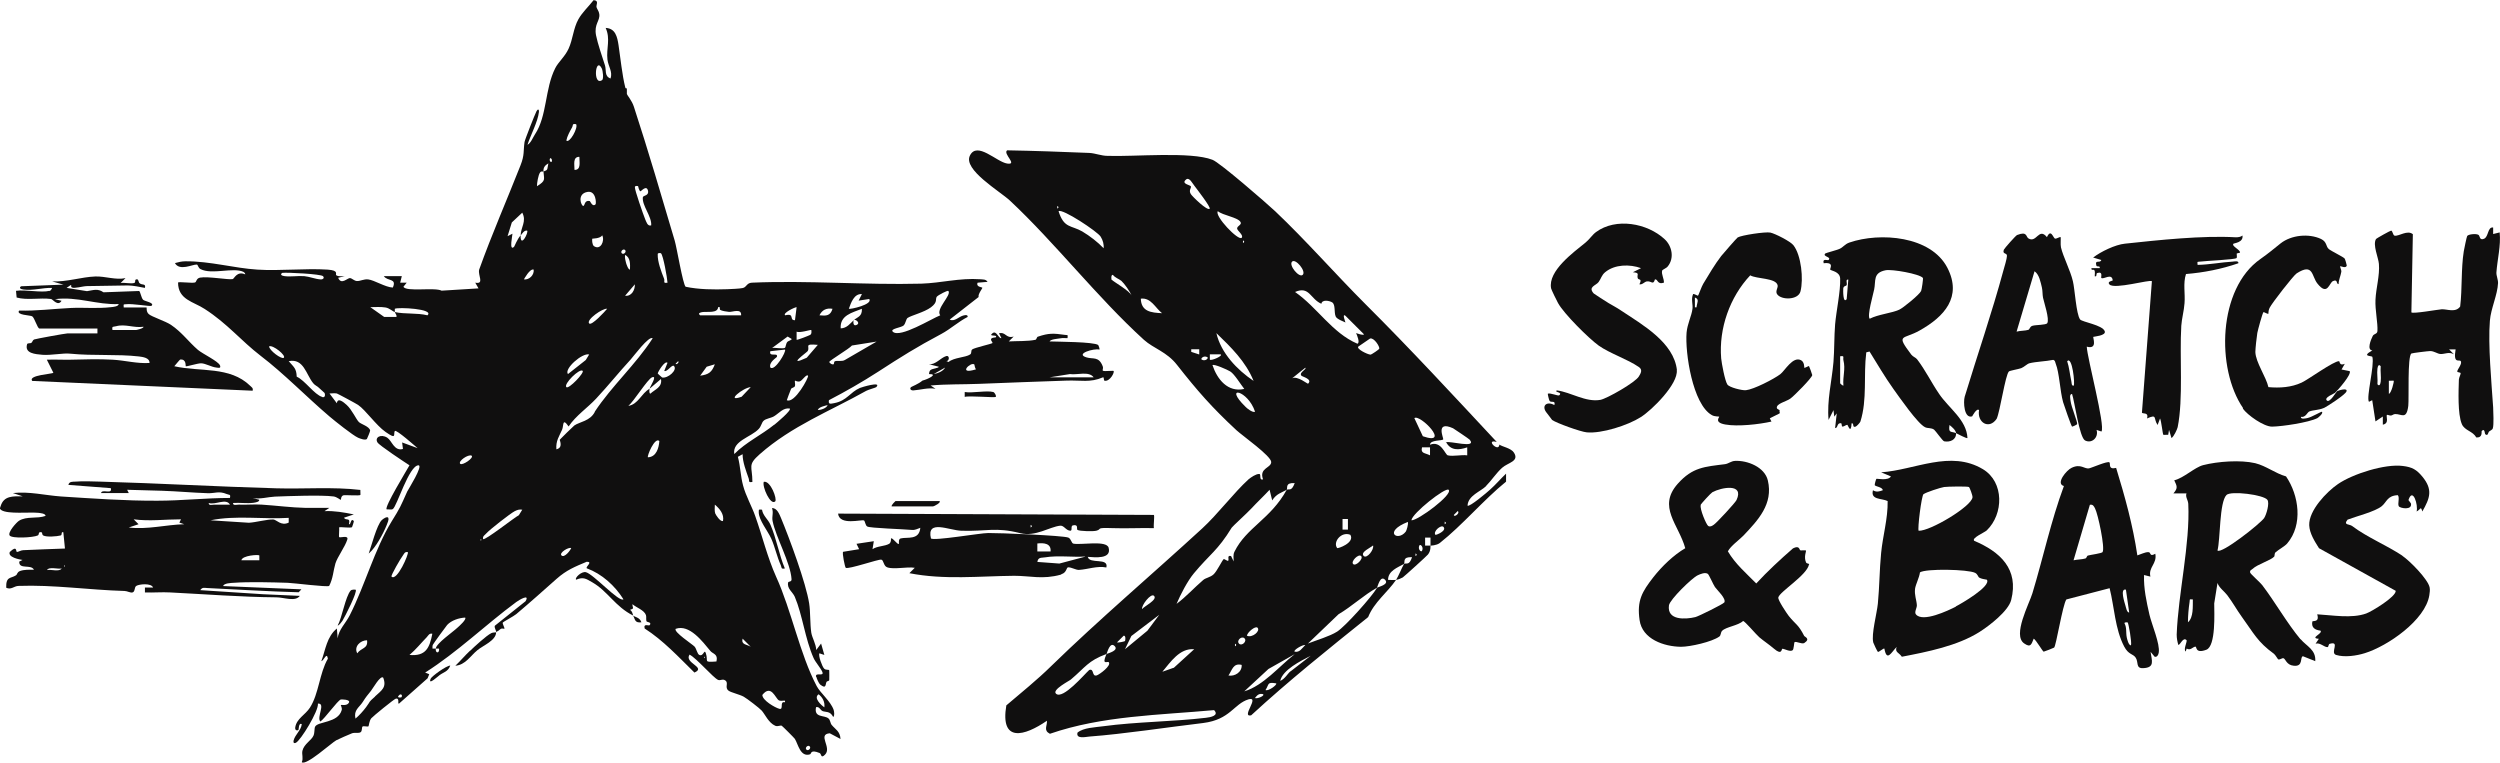 <?xml version="1.0" encoding="UTF-8"?>
<svg id="Capa_2" data-name="Capa 2" xmlns="http://www.w3.org/2000/svg" viewBox="0 0 153.18 46.74">
  <defs>
    <style>
      .cls-1 {
        fill: #100f0f;
      }
    </style>
  </defs>
  <g id="Brand_Manual" data-name="Brand Manual">
    <g>
      <path class="cls-1" d="M120.96,33.13c-.16-.17.63-.5.77-.63,1.04-1,1.08-2.96-.23-3.75-2-1.2-4.17.05-6.24.19l.6.25c-.17.29-.86.12-.89.15-.02.01-.12.35-.1.39.05.08.49.12.49.31-.23.08-.38.13-.6,0-.16.6.53.48.9.66.02,1.08-.3,2.13-.4,3.19-.1,1.02-.1,2.08-.2,3.1-.06.6-.41,1.88-.28,2.38,0,.03.25.55.28.57.05.04.35-.24.4-.2.15.83.42.24.75-.1-.12.34.14.33.32.6,1.55-.3,3.4-.66,4.76-1.52.6-.38,1.77-1.28,1.94-1.96.48-1.89-.67-2.95-2.28-3.63h.01ZM117.86,30.28c.13-.11,1.05-.41,1.26-.44.21-.03,1.43-.05,1.52,0,.05.03.23.52.22.63-.05.56-2.62,2.09-3.3,2.05-.08-.09.17-2.14.3-2.25h0ZM119.84,37.17c-.47.24-2.04.99-2.45.47-.11-.14.07-.39.06-.56-.02-.33-.16-.62-.11-1.01.04-.27.26-.68.3-1,.37-.24,2.94-.19,3.38.03.16.08.18.25.25.29.13.08.32.1.47.13.28.4-1.59,1.48-1.91,1.64h.01Z"/>
      <path class="cls-1" d="M110.85,34.58c.01-.06-.15-.03-.19-.12-.15-.33.02-.7,0-.72-.03-.05-.31,0-.35-.02-.07-.03-.04-.33-.45-.12-.78.68-1.56,1.4-2.25,2.15-.62-.63-1.29-1.2-1.74-1.97.19-.35.68-.68.96-.97.89-.94,1.83-1.93,1.49-3.37-.19-.82-1.25-1.24-2.01-1.2-.24.01-.4.17-.61.2-1.25.16-1.99.18-2.9,1.2-1.26,1.42.05,2.48.46,3.95-.72.42-1.43,1.11-1.95,1.77-.7.9-1.02,1.44-.85,2.63.16,1.18,1.51,1.63,2.54,1.64.56,0,1.9-.3,2.35-.63.1-.07.07-.25.17-.35.23-.24.99-.32,1.28-.6.11,0,.8.83,1,1,.3.25.57.42.9.7.5.43.45,0,.51,0,.13,0,.47.21.63.09.07-.05.09-.47.11-.49.1-.08.46.14.6.05.4-.26.03-.38,0-.43-.38-.74-.51-.68-.95-1.23-.13-.17-.67-.97-.64-1.13.07-.35,1.75-1.36,1.88-2.02h.01ZM104.2,30.94c.03-.08.63-.73.72-.78.55-.3,1.97-.57,1.48.48-.08.17-1.21,1.39-1.39,1.51-.1.07-.22.15-.34.08-.12-.07-.54-1.07-.46-1.28h-.01ZM105.64,36.92c-.05.09-1.56.84-1.76.89-.62.15-1.75.21-1.62-.72.05-.35,1.41-1.68,1.76-1.84.17-.08.45-.2.62-.09.07.04.34.67.44.81.14.2.71.71.57.95h-.01Z"/>
      <path class="cls-1" d="M140.97,39.19c-.87-1.05-1.54-2.26-2.36-3.34-.13-.17-.72-.68-.74-.77-.03-.15.09-.16.16-.23.28-.27,1.09-.51,1.31-.74.05-.06,0-.2.1-.28.17-.15.57-.37.7-.53.98-1.15.72-2.95-.07-4.11-.67-.19-1.21-.64-1.89-.81-.9-.21-2.29-.11-3.19.12-.53.14-1.17.78-1.77.93.17.36.24.47-.05.8h.8c-.08.23.09.38.11.64.12,2.45-.62,5.52-.71,8.01,0,.24.04.42.1.64.14-.03.29-.5.5-.3.07.07-.21.57-.05.7l.06-.18c.25.14.37-.11.54-.12.09,0-.02.45.67.19.59-.23.48-2.27.48-2.84l.2-1.25c.1.3.42.51.6.75.34.45.57.88.88,1.31.74,1.02.97,1.55,1.98,2.28.09.07.24.34.26.34.1.04.23-.09.32-.07.13.03.18.42.63.46.62.07.36-.56.57-.58l.75.3c.05-.7-.53-.91-.9-1.35v.03ZM134.06,38.13c0-.41.04-.84.1-1.25.03-.17-.05-.17.2-.15-.01.42.05,1.1-.3,1.4ZM135.87,33.73c.18-.68.11-2.95.55-3.4.26-.27,2.29-.02,2.51.3.14.2-.06.9-.2,1.11-.25.36-2.63,2.23-2.86,1.99Z"/>
      <path class="cls-1" d="M153.06,17.37c.01-.25-.11-.46-.1-.68.06-.81.28-1.63.2-2.45l-.4.1v-.4c-.35-.05-.27.57-.56.69-.29.12-.24-.18-.34-.24-.14-.09-.62-.04-.69.07-.03.04-.19.81-.21.94-.17,1.06-.09,2.3-.22,3.38-.28.4-.82.15-1.13.17-.27.02-1.76.29-1.86.19l.09-4.79c-.34-.28-.85.14-1.12.09-.1-.02-.12-.3-.21-.31-.05,0-.9.47-.93.52-.21.36.15,1.13.18,1.52.06.71-.18,1.49-.21,2.2-.03.62.15,1.42.12,1.91-.01.2-.22.16-.29.31-.12.24-.37.86-.02.88-.72.4-.02.31,0,.4.14.53-.39,2.48-.21,2.75l.2-.1.2,1.3.45-.3v.5c.42-.08.18-.51.25-.6.02-.02.17.05.25.04.09-.01.15-.09.26-.09.39-.01.69.37.8-.5.05-.45-.06-3.04.19-3.21.05-.03,1.03-.15,1.15-.15.25,0,.44.17.63.18.25.02.53-.16.83.02l-.3-.3h.4c-.16.89.21.62.3.7.15.15-.2.52-.2.65,0,.07.2.04.21.11,0,.08-.1.25-.11.39-.02.7-.08,2.11.18,2.72.17.41.68.43.88.82.42.04.31-.36.34-.39.19-.21.19.18.21.19.18.15.18-.1.23-.15.07-.07.21-.1.24-.21.07-.21.03-1.01.02-1.28-.1-1.51-.32-3.83-.2-5.31.06-.75.47-1.59.5-2.31v.03ZM145.87,23.39c-.02.15-.08.31-.2.15.03-.3-.04-.66,0-.95.02-.15.08-.31.2-.15-.03.3.04.66,0,.95ZM146.37,24.13v-.8c.08.01.27-.02.3,0,.03.03-.15.78-.3.8Z"/>
      <path class="cls-1" d="M117.96,26.18c.18.08.38.02.55.15.08.06.52.69.61.71.36.07.75-.09.73-.5-.3-.13-.48.03-.4-.5.15.12.39.32.4.5.11.05.66.35.7.3-.05-1.12-1.15-1.83-1.74-2.71-.49-.72-.83-1.44-1.35-2.12-.09-.11-.25-.15-.35-.28-.98-1.3-.51-.9.51-1.48,1.5-.84,2.62-2.05,1.7-3.84-1.01-1.96-4.13-2.19-6-1.55-.29.1-.38.29-.61.39-.14.07-.84.25-.87.28-.2.2.4.2.2.4-.05.05-.39-.13-.3.2.69-.08.36.34.4.39.06.08.59.11.61.55.03.76-.24,1.99-.31,2.81-.06.75-.04,1.54-.1,2.3-.1,1.18-.41,2.37-.3,3.55l.3-.6.05.4.15-.2-.1.9c.19,0,.09-.31.35-.3.09,0,.02.21.11.21s.2-.11.29-.11c.03,0,.22.62.26-.09.18-.04.01.29.25.2.06-.02.26-.23.29-.31.43-1.36.18-2.83.36-4.24l.2-.05c.47.76.94,1.56,1.46,2.29.36.5,1.5,2.15,1.95,2.35ZM112.95,23.63c-.06,0-.2-.13-.2-.15v-1.65c.3-.05.16.08.2.24.14.56-.05.98,0,1.56ZM113.15,18.33c-.23.3-.22-.54-.21-.66.03-.18.18-.12.21-.21.04-.13-.09-.35.1-.33l-.1,1.2ZM114.83,17.76c.12-.55-.09-1.04.7-1.2.38-.08,2.09.22,2.29.47.03.03-.07.71-.11.8-.09.21-1.11,1.05-1.35,1.15-.51.22-1.27.28-1.8.55-.17-.18.21-1.47.27-1.78h0Z"/>
      <path class="cls-1" d="M120.84,25.51s.28-.54.42-.38c-.13.77.62,1.21,1.08.53.21-.45.53-2.69.75-2.9.05-.05.58-.14.75-.2.18-.07.36-.26.5-.3.38-.1,1.04-.12,1.46-.21.13.03.12.14.16.24.22.54.26,1.67.45,2.35.06.19.49,1.45.55,1.5.01.01.3-.11.31-.16.03-.13-.36-1.05-.4-1.4-.01-.11-.1-.45.09-.44.16.48.45,2.68.8,2.85.42.21.84-.2.7-.65l.3.1c.25-.33-.87-4.49-.9-5.2.69.19.36-.57.4-.6.03-.02.81-.07.7-.35-.14-.38-1.39-.56-1.51-.72-.24-.33-.32-1.86-.44-2.34-.15-.65-.59-1.48-.73-2.07-.04-.16,0-.6-.02-.63-.04-.04-.25.11-.34.09-.12-.03-.25-.64-.5-.09-.5-.62-.63.38-1.13.08-.17-.1-.06-.46-.7-.21-.08.03-.78.82-.81.9-.11.3.2.17.19.38,0,.16-.16.69-.22.9-.7,2.59-1.59,5.16-2.37,7.73-.09.32-.04,1.36.46,1.2ZM127.06,23.63c-.15.03-.12-.19-.15-.3-.09-.4-.12-.81-.25-1.2.31-.34.49,1.4.4,1.5ZM124.66,16.62c.29.2.37.67.45.99.05.21.03.43.07.63.06.29.41,1.32.26,1.56-.07.12-.71.1-.9.16-.18.05-.16.21-.26.25-.17.06-.52.05-.72.11l1.1-3.7Z"/>
      <path class="cls-1" d="M131.36,35.23l.4.1c-.14-.58.42-.78.3-1.4-.39.22-.23-.11-.44-.1-.19,0-.47.14-.66.2-.27-1.83-.76-3.6-1.3-5.36-.51.12-.33-.26-.41-.34-.11-.1-1.09.34-1.26.37-.28.04-.5-.3-1.05-.04-.32.14-1.01.98-.48,1.12-.79,2.13-1.27,4.39-1.93,6.57-.2.66-1.23,2.57-.51,3.07.41.29.45.05.59-.29.15.09.55.79.61.8.03,0,.62-.23.64-.25.12-.09.52-2.62.75-2.95l2.65-.69c.29,1.15.33,2.5.89,3.57.27.52.55.44.71.69.18.27-.01.66.45.64.75-.03.53-.47.46-1l.25.3c.15.04.23-.12.25-.25.09-.53-.43-1.73-.57-2.33-.18-.79-.36-1.61-.33-2.42h-.01ZM128.84,33.82c-.06.09-.74.17-.91.22-.08.03-.07.16-.16.18-.19.06-.51.06-.72.11l1-3.4c.19-.04.25.09.32.23.18.34.62,2.42.46,2.66h.01ZM130.26,36.13l.2,1.4c-.15,0-.19-.3-.23-.42-.04-.15-.36-1.08.03-.98ZM130.56,39.54c-.14,0-.23-.39-.25-.49-.06-.3.01-.6-.14-.86-.01-.08.19-.06.2-.05.05.05.26,1.22.2,1.4h-.01Z"/>
      <path class="cls-1" d="M102.75,22.69c-.18-1.71-2.13-2.8-3.42-3.66-.31-.21-.49-.29-.77-.46-.13-.08-.87-.55-.91-.59-.37-.41.14-.48.3-.7.15-.2.18-.42.4-.6.59-.49,1.51-.5,2.2-.25l-.5.25c.47.04.22.15.3.37.05.13.29-.02.1.37.19.04.3-.16.47-.18.26-.03.38.25.48-.12.19-.04.13.34.55.2.02-.23-.16-.5-.11-.73.02-.08.25-.14.35-.27.41-.51.26-1.24-.19-1.66-1.06-.99-2.99-1.34-4.21-.44-.23.17-.42.47-.65.65-.71.58-2.31,1.73-2.1,2.8,0,.05.36.79.42.89.35.65,1.88,2.17,2.49,2.61.69.49,1.76.83,2.47,1.32.23.16.13.36,0,.57-.2.36-1.95,1.36-2.36,1.44-.91.16-1.8-.47-2.67-.58-.18.13.38.09.15.3-.07.06-.54-.16-.7-.1-.02.01.07.38.1.43.08.16.39-.06.3.27-.48-.27-.83.06-.45.5.1.12.29.39.31.41.26.19,1.76.73,2.12.76.91.09,2.53-.43,3.31-.93.69-.43,2.3-2.03,2.21-2.88h.01Z"/>
      <path class="cls-1" d="M147.2,34.05c-.98-.65-2.15-1.12-3.08-1.82-.17-.13-.56-.04-.28-.39.54-.21,1.69-.49,2.1-.83.31-.26.33-.64.98-.67.13.15-.03.54.06.68.08.13.85.26.74-.18l-.15-.2c.27-.82.61.32.5.7.25-.12.25-.37.35,0,.47-.82.66-1.34,0-2.14-.35-.42-.61-.58-1.2-.65-1.08-.14-3.05.48-3.97,1.11-.7.48-1.79,1.62-1.76,2.52.02.5.34,1,.6,1.41l4.7,2.61c.03.36-1.47,1.27-1.81,1.39-.89.32-2.08.1-3,.05.16.53-.28.36-.3.45-.07.37.17.51.5.55.17.18-.7.46-.1.5l-.2.3c.28-.09.53.23.74.21.05,0,.05-.18.12-.2.68-.2,0,.56.4.68.52.16,1.25.05,1.76-.11,1.39-.43,3.71-2.02,3.95-3.55.02-.16.05-.31.02-.47-.09-.5-1.23-1.65-1.67-1.94h0Z"/>
      <path class="cls-1" d="M147.72,30.83h0l.15.2-.15-.2Z"/>
      <path class="cls-1" d="M110.55,22.53s.02-.35-.2-.46c-.5-.26-.99.65-1.27.86-.4.3-1.62.93-2.11.98-.23.02-1.01-.17-1.13-.35-.15-.22-.35-1.29-.38-1.6-.15-1.84.53-3.76,1.78-5.09.38.23,1.6.15,1.68.62.03.15-.16.36-.03.54.26.37,1.3.36,1.43-.18.19-.75.05-2.2-.43-2.82-.18-.24-1.13-.72-1.42-.78-.3-.06-1.77.16-2,.3-.06.04-.9,1-1.01,1.14-.38.49-.78,1.17-1.1,1.7-.1.16-.29.71-.32.73-.02.01-.26-.14-.3-.1-.14.31,0,.64-.04.91-.05.42-.31.9-.36,1.45-.1,1.23.37,4.38,1.54,5.05.18.11.44.08.46.1.03.03-.35.35.37.48.77.14,2.08-.01,2.83-.18l-.1-.2.6-.3s.02-.08,0-.1.01-.07,0-.1c-.02-.03-.16-.05-.17-.14-.03-.26.56-.38.82-.56.22-.15,1.35-1.29,1.35-1.45,0-.03-.18-.53-.2-.55s-.26.14-.3.1h0ZM103.95,18.83h-.1v-.6c.31.1.11.36.1.6Z"/>
      <path class="cls-1" d="M137.42,25.03c.28.4,1.29,1.12,1.8,1.11.62-.01,2.23-.25,2.77-.52.05-.03.38-.29.28-.39-.03-.03-.61.32-.87.38-.1.02-.44.11-.42-.07.29.06.4-.29.52-.33.27-.1.54-.07.88-.21.23-.1,1.32-.82,1.39-1.01.11-.26-.52-.06-.57-.02-.06.04-.45.74-.63.57-.19-.19.44-.41.5-.47.18-.17,1.03-1.13.9-1.33l-.5-.1.2-.35c-.34.15-.3-.15-.35-.16-.32-.02-1.88,1.12-2.29,1.31-.64.3-1.35.34-2.04.28-.14-.63-.78-1.52-.8-2.15,0-.2.08-.94.12-1.17.03-.17.32-1.24.38-1.28.02-.01.26.14.3.1,0-.13.02-.26.08-.37.13-.27,1.45-1.97,1.65-2.1,1.03-.66.91.17,1.27.62.63.8.72-.05.96-.15.32-.13.16.17.34.19,0-.26.13-.51.17-.77.01-.1-.1-.3-.07-.33.01-.02.37.17.4-.05,0-.03-.1-.39-.13-.42-.08-.1-.83-.46-.97-.58-.19-.16-.1-.44-.48-.62-.75-.35-1.82-.24-2.47.27-.49.39-.69.57-1.24.96-2.6,1.81-2.73,6.71-1.06,9.14l-.02.02Z"/>
      <path class="cls-1" d="M133.65,19.98c.03-.45.17-.95.2-1.4.05-.59-.1-1.22.09-1.79,1.1-.09,2.17-.3,3.21-.66.03-.17-.24-.11-.35-.1-.7.04-1.44.19-2.15.2-.02-.25-.02-.17.15-.2.36-.05,2.14-.12,2.24-.22.04-.05,0-.2.01-.28l.2-.05c.03-.18-.55-.4-.4-.55.03-.03.62-.07.55-.5-.1.09-.27.11-.4.11-2.06-.12-4.74.17-6.8.39-.6.06-1.48.49-1.95.85l.5.15c-.06.23-.42-.06-.3.35.03.09.25-.02.2.15h-.5c-.04.17.14.06.17.12.07.11.02.26.03.38.16.04.06-.17.15-.2.38-.12.21.26.25.3.13.12.65-.33.7.15,0,.03-.37.06-.2.25.3.32,2.48-.32,2.6-.2l-.61,8.05c.02.1.44-.05.31.36.66-.29.37,0,.65.4l.15-.4c.08.16.16.96.2,1,.02.02.22-.01.3,0l.05-.3.15.5c.14-.08.35-.53.38-.67.35-1.73.11-4.34.22-6.18h0Z"/>
      <path class="cls-1" d="M28.79,39.88c-.31.29-.58.62-.89.91.61-.04.93-.61,1.35-.95.36-.3,1.14-.59,1.15-1.1-.05.02-.18,0-.29.05-.32.16-1.05.84-1.31,1.09h-.01Z"/>
      <path class="cls-1" d="M39.3,38.13c-.09-.27-.31-.3-.5-.4.12.23.09.45.5.4Z"/>
      <path class="cls-1" d="M59.91,17.32l.6-.05c-.11-.17-.27-.14-.44-.16-1.28-.09-2.39.23-3.62.27-3.43.09-6.96-.21-10.38-.06-.34.02-.31.28-.57.33-.18.04-.71.06-.93.07-.83.03-1.76.02-2.56-.15-.17-.15-.54-2.4-.67-2.83-.8-2.7-1.62-5.51-2.5-8.2-.12-.38-.43-.73-.43-.78.02-.59-.05-.22-.1-.41-.19-.76-.29-1.78-.41-2.58-.08-.52-.19-1.03-.79-1.06.31.68.03,1.25.11,1.94.05.42.33.74.19,1.16-.39-.14-.25-.51-.34-.8-.15-.46-.46-1.38-.55-1.85-.13-.7.26-.88.2-1.3-.03-.2-.13-.28-.17-.42-.04-.13.18-.41-.18-.43-.3.39-.69.74-.93,1.17-.31.55-.34,1.24-.6,1.8-.22.49-.64.83-.82,1.2-.64,1.26-.49,2.92-1.24,4.05-.12.18-.26.55-.46.64.19-.59.63-1.4.7-2,.02-.21-.08-.19-.15-.05-.09.17-.71,1.74-.73,1.88-.08.54.01.79-.25,1.44-.83,2.11-1.76,4.23-2.53,6.38-.09.35.34.91-.24.8l.2.35-2.26.14c-.43-.22-2.18.09-2.34-.24l.2-.25h-.4l.1-.4h-1.1c.22.33.81.11.55.7-.46-.02-1.12-.45-1.51-.5-.27-.03-.48.11-.69.1-.17-.01-.3-.17-.42-.18-.16-.02-.54.45-.73-.02l.4-.1c-.16,0-.36.04-.51-.05-.1-.06.21-.3-.54-.35-1.36-.09-2.91.09-4.3,0-1.43-.09-2.9-.52-4.4-.51-.23,0-.43.05-.65.11.28.51,1.09.07,1.34.09.07,0,.08.21.23.28.7.36,2-.13,2.63.17.05.02.13.13.1.15-.5-.22-.67.27-.76.29-.25.06-1.51-.18-2-.09-.25.05-.21.28-.32.3-.19.05-.98-.06-1.03,0,0,1.06.95,1.17,1.63,1.62,1.4.9,2.22,1.94,3.43,2.87,1.43,1.09,2.8,2.51,4.21,3.71.34.29,1.43,1.16,1.76,1.31.14.06.43.17.54.08.02-.02.21-.49.2-.52-.04-.25-.56-.39-.69-.52-.17-.17-.42-.75-.75-1.05-.19-.17-.55-.48-.6-.1l-.45-.6c.14,0,.31-.03.45,0,.07.02,1.2.63,1.3.7.47.32,1.1,1.25,1.69,1.66.7.49.46.14.56-.06.07-.13,1.3.97,1.4,1.05l-.95-.35.05.4c-.54.15-.67-.5-.96-.69-.39-.25-.79-.02-.6.29.12.19,1.65,1.2,1.96,1.4-.17.31-1.55,2.56-1.4,2.7.12-.01.29.04.38-.02.24-.14.99-2.67,1.57-2.68.31,0-.63,1.49-.69,1.61-.42.94-.42.97-.96,1.84-1.04,1.7-1.63,3.91-2.56,5.74-.24.48-.68.88-.74,1.41l-.05-.6c-.62.51-.69,1.29-.95,2,.16-.03.33-.6.4-.15-.52.89-.55,2.15-1.1,3-.28.44-.82.67-.9,1.21-.03.2.14.21.2.15.02-.02,0-.46.2-.35-.04.38-.41.64-.5,1-.03.13.02.2.14.14.28-.12,1.41-1.96,1.35-2.4.5-.03-.1.85.15,1.1.27-.18,1.04-1.27,1.25-1.35.04-.01.61-.01.5.19-.11.22-.45.12-.5.15-.01,0,.09.17.06.3-.22.81-1.45.69-1.63,1.02-.06.11-.02.36-.1.55-.12.29-.58.51-.68.93-.05.22.07.46-.04.7.26.24,1.82-1.18,2.11-1.34.11-.06.83-.38.97-.43.16-.06.41.02.53-.07.1-.07.06-.3.11-.34.07-.06.3.03.37-.02.02-.02.04-.33.17-.49.1-.12,1.4-1.18,1.5-1.2.27-.06.08.35.2.3l1.75-1.55.1-.25-.25-.1c1.99-1.26,3.7-2.93,5.58-4.32.16-.12.86-.54.57-.05l-1.88,1.5c-.05.11.08.27.08.38.2-.09.15-.1.29-.19.06-.04.2,0,.21,0,.05-.04-.14-.32-.09-.39.03-.04.66-.38.82-.51.83-.7,1.66-1.44,2.47-2.16.61-.54,1.11-.74,1.85-1.05.4,0-.08.3,0,.4.94.35,1.72,1.06,2.25,1.9-.26.21-1.82-1.53-2.3-1.66-.27-.07-.71.36-.6.46.45-.19.62-.05.99.16.96.55,1.4,1.49,2.51,2.04-.05-.11-.05-.27-.2-.35.3-.1.15-.1.15-.35.24.21.72.36.83.67.04.12-.02.31.05.4.01.02.34.04.17.22-.05.05-.39-.13-.3.2,1.14.73,2.08,1.75,3.05,2.7.75-.33-.65-.58-.3-1.1.43.22,1.45,1.42,1.75,1.55.14.06.28-.09.45.04.21.16-.07.42.19.62.14.11.68.23.93.37.2.11.99.72,1.1.85.2.22.42.75.83.93.16.07.32-.05.4,0,.05.03.77.75.8.8.2.31.33,1.14.93.95.1-.03,0-.32.59-.08.12.05.06.37.33.1.44-.44-.49-1.24.29-1.31l.66.35c-.03-.48-.32-.59-.54-.86-.09-.1-.08-.3-.2-.4-.26-.22-.9-.02-.76-.69.21-.05.26.18.4.24.19.08.46-.02.65.36.1-.06.06-.33.03-.43-.18-.53-.82-1.04-1.04-1.46-1.04-1.97-1.54-4.63-2.49-6.71-.53-1.18-.84-2.48-1.28-3.72-.2-.57-.58-1.24-.74-1.86-.16-.58-.16-1.17-.32-1.76l.29-.16c0,.49.21,1.01.37,1.48.06.16-.05.27.23.22,0-.98-.32-1.02.45-1.7,1.96-1.73,4.31-2.64,6.52-3.88.12-.07.6-.2.62-.23.36-.38-.91.01-1,.05-.62.27-.79.78-1.57.93-.23.04-.38.1-.33-.18,1.02-.53,2.05-1.12,3.01-1.74,1.45-.94,2.34-1.5,3.88-2.32.56-.3,1.04-.75,1.61-1.04.02-.18-.23-.1-.32-.07-.22.07-.51.38-.78.23l1.77-1.38c-.05-.18.25-.54.23-.57-.02-.04-.39-.04-.3-.3h.02ZM17.39,21.92c-.13.12-.91-.46-.9-.7.24-.1,1.05.56.9.7ZM17.29,16.72c.3-.04,2.37.07,2.5.2.1.1.02.21-.15.2-.32-.02-.67-.17-1-.2-.39-.03-.83.05-1.2,0-.15-.02-.31-.08-.15-.2ZM19.74,24.32c-.48-.14-1.06-1.02-1.56-1.24-.02-.51-.17-.58-.49-.95.92-.19,1.06.81,1.5,1.35.11.14.26.18.36.29.09.09.33.29.34.31.04.11.04.3-.15.25h0ZM24.19,19.12c.01.07.14.18.1.3h-.75l-.85-.6c.31,0,.62-.03.93.02.25.04.45.25.57.28v-.2c.19-.11,2.45,0,2,.4-.63-.16-1.38-.06-2-.2ZM22.49,39.23c.07.53-.36.45-.6.8-.22-.4.18-.8.6-.8ZM22.98,42.68c-.45.4-.23.22-.55.65-.17.23-.43.52-.65.7-.12-.53.23-.68.44-1.01.25-.39.26-.37.51-.69.11-.13.57-.97.75-.81.23.6-.1.78-.5,1.15h0ZM24.59,42.73s-.21.04-.2-.05c.16-.27.31-.07.2.05ZM23.99,35.33c-.06-.06.58-1.15.68-1.27.09-.12.12-.27.32-.23.08.09-.67,1.81-1,1.5ZM25.09,40.13c.39-.33.71-.73,1.06-1.09.1-.11.15-.25.34-.21-.17.87-.4,1.39-1.4,1.3ZM28.05,38.44c-.29.28-1.32.98-1.35,1.3h.2c.05.29-.23.33-.2,0h-.2c0-.08-.01-.16.02-.23.03-.07.8-1.13.88-1.22.26-.28.72-.43,1.1-.45.11.1-.36.52-.45.6ZM28.2,28.42c-.16-.15.49-.61.7-.5.15.14-.57.62-.7.5ZM29.45,33.13v-.1c.06.03.06.07,0,.1ZM31.79,31.57c-.24.11-2.08,1.57-2.19,1.46-.04-.19.11-.24.2-.35.19-.22,1.48-1.23,1.74-1.36.16-.08.28-.12.46-.09l-.21.34ZM31.9,14.42c-.22.25-.37.67-.4.7-.33.32-.09-.76-.1-.8l-.3.15.26-.84.64-.6c.28.54-.09.88-.1,1.4.11-.13.21-.33.4-.3.1.12-.42,1.1-.4.3h0ZM32.1,17.12s.37-.69.6-.6c.04.33-.27.64-.6.6ZM33.3,10.51c.03.49.17.55-.4.9,0-.2.08-.69.19-.84.08-.11.15-.04.21-.06-.02-.24.09-.38.3-.5-.09.4,0,.39-.3.5ZM33.8,9.91c-.03.07-.17-.06-.1-.2.03-.07.17.06.1.2ZM50.16,42.54c.25.2.39.47.35.8-.19-.13-.69-.58-.35-.8ZM49.61,45.73c.11.11-.09.31-.2.2s.09-.31.2-.2ZM47.72,42.91c.11.06.26.01.38.02v.1c-.37-.09-.05.48-.35.4-.28-.08-1.04-.52-1.04-.85.54-.68.8.21,1.01.33ZM45.5,39.13l.5.5c-.24-.16-.6-.11-.5-.5ZM52.81,18.02l-.2.4.65-.1c.24.34-1.19.65-1.25.6.13-.36.32-.94.8-.9ZM52.81,18.92c.02.48-.26.49-.5.7.1-.1.46.19.15.3-.21.08-.18-.26-.15-.3-.23.21-.42.49-.8.5-.05-.81.71-.96,1.3-1.2ZM49.71,20.22s.05.24-.07.3c-.04.03-.8.33-.83.3v-.5c.19.1.87-.13.9-.1ZM48.81,18.82l-.1.8c-.39.01.02-.45-.6-.3-.18-.13.59-.5.7-.5ZM48.26,20.62l.25.15c0,.07-.22.12-.27.18-.09.11-.1.33-.14.36-.12.08-.6-.02-.79.01l.95-.7ZM47.2,21.52l.9-.1c.1.11-.63,1.35-.9,1.1-.11-.33.39-.61.4-.65.1-.31-.51.04-.4-.35ZM46,23.72l-.56.59c-1.04.37.1-.57.56-.59ZM41.55,22.13c.1.09-.15.25-.15.15l.15-.15ZM40.3,15.57c0-.09.18-.07.2-.05.14.13.38,1.5.4,1.8-.31.06-.15-.1-.21-.24-.17-.43-.41-1.05-.39-1.51ZM39.1,11.42s.06.3.15.3c.03,0,.36-.4.45-.05.09.33-.29.3-.31.41-.07.51.56,1.19.51,1.73-.23.07-.3-.23-.37-.38-.11-.27-.65-1.8-.63-1.97,0-.09.18-.07.2-.05h0ZM38.9,17.42c.01.35-.2.75-.6.7l.6-.7ZM38.6,16.52c-.11.01-.22-.34-.24-.41-.04-.17-.09-.31-.06-.49.34.16.31.59.3.9ZM38.3,15.32c.11.11-.09.31-.2.2s.09-.31.2-.2ZM37.2,18.92c-.11.14-.95,1.06-1.1.9-.21-.22.85-.96,1.1-.9ZM36.1,21.72l-.21.34-1.09.86c-.26-.31.88-1.32,1.3-1.2ZM36.3,14.62s.48,0,.6-.2c.17.33-.1.94-.51.66-.11-.08-.13-.42-.09-.46ZM36.87,4.19c.07.14.13.65.02.72-.58.38-.41-1.49-.02-.72ZM35.99,11.76c.54-.1.55.72.5.76-.19.19-.33-.2-.35-.2-.34-.08-.3.29-.4.3-.13,0-.41-.74.25-.86ZM35.5,9.61c-.01.29.13.81-.3.8.01-.29-.13-.81.3-.8ZM35.05,7.81c.08-.13-.02-.25.25-.2.14.22-.41,1.2-.6,1,.05-.26.22-.57.35-.8ZM35.7,22.72c.13.11-.86,1.15-1,1-.18-.19.81-1.17,1-1ZM34.4,34.03c-.15-.16.43-.52.6-.45-.05.14-.42.63-.6.45ZM36.45,25.23c-.28.57-.95.62-1.26.84-.08.06-.85.82-.89.87-.02.03.23.49-.21.59-.04-.52.17-.79.35-1.2.11-.24,0-.77.4-.2.44-.66,1.17-1.15,1.69-1.71.73-.78,1.39-1.61,2.11-2.39.15-.16,1.13-1.49,1.35-1.3-1.04,1.61-2.5,2.91-3.55,4.5h.01ZM39.7,28.02c-.07-.07.42-1.26.7-1-.03.42-.18.98-.7,1ZM39.85,24.12c-.09-.01-.06-.23-.05-.3-.51.29-.69.95-1.3,1.05.33-.27,1.17-1.63,1.45-1.75.36-.15-.13.58-.15.7l.7-.6c.09.51-.36.63-.65.9ZM40.57,23.13s-.27-.23-.27-.25c.02-.11.44-.81.6-.65l-.2.5c.19.08.48-.44.6-.3.22.25-.38.77-.73.7ZM43.15,40.33v-.1c.06.03.06.07,0,.1ZM43.9,40.53c-.84.06-.48,0-.65-.5-.1-.31-.14.22-.4.1-.13-.06-.17-.37-.29-.51-.14-.15-1.3-.9-1.16-1.09.84-.3,1.64.77,2.13,1.36.15.18.48.18.37.63h0ZM42.9,23.02l.4-.55.5-.15c-.18.48-.37.63-.9.7ZM44.3,31.92c-.17.07-.46-.4-.48-.47-.05-.17-.02-.35-.02-.53.3.25.58.59.5,1ZM42.9,19.32c-.17-.13.01-.18.15-.2.29-.04.93.09.95-.3h.1c0,.05,0,.15.03.17.1.06.4.11.54.12.21.02.77-.24.74.21h-2.51ZM47.44,26.02c-.79.64-1.73,1.07-2.45,1.8-.13-.81,1.03-1.03,1.5-1.54.16-.17.18-.4.3-.5.13-.13.44-.16.63-.27.32-.19.56-.54.97-.48.13.11-.83.9-.95,1h0ZM48.21,24.52s.22-.62.26-.69c.04-.08.2-.07.24-.18.03-.1-.03-.28,0-.33,0-.01.15.09.29.05.16-.04.4-.47.51-.35.07.08-.83,1.74-1.3,1.5ZM49.43,21.92c-1.29.59,0-.32.06-.41.16-.28-.27-.46.62-.38l-.68.79h0ZM50.11,25.12c.05-.18.44-.26.6-.3-.06.19-.42.31-.6.3ZM50.21,19.32c.16-.33.43-.46.8-.4-.13.44-.39.44-.8.4ZM51.78,22.05c-.19.12-.43.03-.61.08-.08.02-.07.17-.08.18-.11.07-.28-.09-.28-.13,0-.09,1.23-.81,1.39-1.01l1.51-.24-1.93,1.12h0ZM57.61,19.32c-.52.2-2.46,1.41-2.9,1.01-.21-.19.51-.25.66-.39.13-.14.14-.39.24-.46.24-.16,1.01-.34,1.43-.65.44-.33.25-.5.36-.65.07-.09.66-.41.71-.35.21.25-.8,1.11-.5,1.49Z"/>
      <path class="cls-1" d="M50.02,41.47c.02.11.15.4.23.47.4.32.31-.03.4-.17.03-.04.14-.03.16-.1,0-.03.01-.55,0-.58,0-.1-.19,0-.31-.12-.12-.11-.38-.82-.29-.94l.3.1-.2-.7-.3.4c0-.35-.25-.75-.3-1.06-.08-.52-.05-1.29-.13-1.79-.19-1.25-1.21-4-1.73-5.25-.1-.23-.24-.61-.55-.6.11.28-.02.52.04.8.19.97,1.1,2.56,1.16,3.56.01.18-.19.12-.21.2-.08.38.28.58.41.88.47,1.11.63,2.58,1.15,3.75.11.25.45.63.54.86.11.3-.45-.02-.39.29h.02Z"/>
      <path class="cls-1" d="M46.49,31.38c0,.49.55,1.14.77,1.63.23.52.35,1.12.58,1.62.07.15-.01.25.25.2-.35-.82-.53-1.88-.88-2.67-.15-.35-.46-.55-.52-.93-.19-.01-.2-.05-.2.15Z"/>
      <path class="cls-1" d="M23.79,31.72c-.08-.09-.31.06-.4.15-.3.29-.64,1.6-.8,2.05.43-.36.89-1.22,1.1-1.74.04-.11.17-.38.09-.45h.01Z"/>
      <path class="cls-1" d="M21.79,36.13s-.23-.03-.31.06c-.32.39-.52,1.64-.79,2.14.09-.01.24-.22.29-.29.14-.23.95-1.8.81-1.91Z"/>
      <path class="cls-1" d="M47.5,30.72c.13-.13-.28-1.28-.7-1.2-.12.28.41,1.48.7,1.2Z"/>
      <path class="cls-1" d="M26.39,41.58c-.2.47.5-.19.54-.21.25-.19.52-.21.66-.59-.24,0-1.14.66-1.2.8Z"/>
      <path class="cls-1" d="M22.09,30.02c-1.71-.2-3.44-.05-5.15-.1-3.59-.1-7.21-.31-10.8-.41-.46-.01-1.06-.04-1.51,0-.18.01-.39-.02-.44.2l2.6.2c.1.42-.53.02-.6.3h1.7l-.1-.2c.71.02,1.42.04,2.13.06.94.03,1.88.12,2.82.15.45.01.67-.15,1.15.05.16.07.25-.01.2.24-1.48,0-2.97.17-4.45.17-1.96.01-4.01-.14-5.9-.26-.98-.07-1.95-.32-2.95-.21l.6.2c-.59,0-1.15-.05-1.35.6-.03.11-.1.15.05.25.4.25,1.7.11,2.24.16.1.01.47.04.46.19-.52.19-1.15,0-1.63.3-.15.1-.7.7-.57.9.14.2,1.44.13,1.72,0,.12-.05,0-.24.22-.2.09.02.02.14.12.2.2.11.83.06,1.06,0,.13-.03,0-.24.17-.2l.1,1c-.85.02-1.7.07-2.55.1-.14,0-.31.11-.39.11s.03-.45-.44,0c-.14.32.58.46.78.49l-.2.1c-.03.51.73.14.9.5-.27,0-.6-.02-.86.08-.18.07-.16.21-.24.26-.32.21-.62.05-.6.76.3.15.47-.1.75-.11,2.14-.08,4.34.25,6.5.31.16,0,.37.13.49.09.17-.05.1-.32.23-.4.17-.11.92-.19,1.03.1h-.5v.3c.51.02,1.04-.03,1.55,0,2.18.11,4.33.28,6.49.3.48,0,1.18.29,1.45-.09l-2.25-.1-3.85-.25c.13-.19.24-.14.42-.13,1.87.09,3.74.21,5.61.26l.17-.18-4.8-.2c.05-.18.49-.19.65-.2.94-.07,2.34-.03,3.31,0,.35.01,2.44.28,2.54.19.24-.46.25-.93.38-1.37.12-.4.6-1.04.73-1.47.09-.29-.44-.09-.5-.15-.03-.03.02-.48,0-.6.17-.03.71.06.79-.01.01-.01.13-.37.11-.38-.21-.21-.16.25-.3.2.11-.46-.2-.18-.3-.4l.6-.2c-.59-.12-1.19-.23-1.8-.2l.3-.2c-.48-.01-.97.01-1.45,0-.9-.02-1.78-.14-2.7-.2-.46-.03-.94.02-1.4,0-.12,0-.37.08-.35-.1.41-.03.84.04,1.24-.01.14-.02.39-.06.36-.19l-.4-.1c.46.08.94-.07,1.36-.09.8-.03,2.85-.11,3.6-.01.21.03.42.22.44.21.02-.02,0-.23.16-.28.1-.03.99.04,1.04-.02.02-.02-.01-.22,0-.3h0ZM2.88,34.93c.13-.23.67-.04.9-.1-.14.23-.67.04-.9.1ZM3.93,34.73v-.1c.06.03.06.07,0,.1ZM7.89,32.32l.6-.2-.3-.3c.99.13,1.91,0,2.9,0l-.1.2.3.1c-1.13.03-2.25.34-3.4.2ZM12.79,30.82c.41.14,1.06-.32,1.3.1-.32,0-.64.01-.95,0-.12,0-.37.08-.35-.1ZM14.79,34.33c.05-.3,1.04-.36,1.1-.3v.3h-1.1ZM17.69,31.72v.3c-.46.23-.75-.18-.94-.19-.36-.02-1.09.18-1.5.2l-2.35-.15c1.57-.32,3.21-.05,4.8-.15h-.01Z"/>
      <path class="cls-1" d="M3.03,17.82c-.5.13-1.49-.09-2.05,0l.04.41c.65.18,1.43,0,2.11.09.1.01.42.48.64.11l-.4-.1c1.36-.18,2.57.36,3.9.3,0,.15-.36.18-.46.19-.86.1-1.67.01-2.47.05-1.05.05-2.11.19-3.17.16-.2.28.68.28.8.35.15.09.32.75.45.75h3.55v.3h-1.85c-.11,0-1.93.33-2.03.37-.09.04-.1.15-.16.2-.07.06-.24,0-.27.09-.17.57.51.61.95.65.53.04,1.27-.12,1.69-.07,1.42.14,2.89.02,4.21.17.23.03.67.08.65.4-.76.05-1.51-.16-2.25-.2-.88-.05-1.73-.02-2.59,0-.48.01-.97-.02-1.45,0l.4.8c-.06.08-1.56.14-1.3.5l13.51.6c.04-.17-.05-.2-.15-.3-1.25-1.22-3.08-.84-4.65-1.2.07-.08.33-.4.36-.41.39-.04.32.38.34.41.03.04.75-.19.95-.18.27.01.63.23.92.26.1.01.31.08.23-.13-.11-.26-1.05-.7-1.35-.95-.57-.49-.99-1.09-1.66-1.54-.35-.23-1.17-.49-1.35-.65-.18-.15-.12-.41-.14-.41h-1.4c-.01-.23-.03-.18.15-.2.37-.05,1.49.15,1.55.1.22-.19-.42-.28-.51-.37-.12-.12-.17-.52-.25-.54l-2.18.08c-.36-.25-.61-.13-1.01-.07l-1.25-.2c.46-.33.19-.11.32-.03.15.09.68-.08.93-.08.84-.02,1.72-.02,2.5-.04.32,0,.73.09,1.05.15.07-.3-.18-.14-.34-.3-.06-.06-.05-.33-.25-.19-.01,0,.02.17-.07.19-.22.06-.59-.04-.83,0l.3-.3c-.59.13-1.24-.12-1.85-.1-.85.03-1.78.35-2.65.3l.7.2-2.6.1c-.16.12,0,.18.15.2.59.08,1.17-.12,1.75-.1,0,.06-.12.19-.15.2v-.02ZM8.79,20.02c.03.1-.42.2-.45.2h-1.45c-.04-.26.04-.18.22-.23.56-.16,1.1.12,1.68.03Z"/>
      <path class="cls-1" d="M60.86,24.02c-.4-.11-1.28.08-1.75,0v.3c.25-.09,1.83.06,1.9,0,.06-.05-.07-.28-.15-.3Z"/>
      <path class="cls-1" d="M68.21,22.72c-.97.05-.53,0-.65-.29-.24-.61-.59-.41-.98-.53-.75-.22.46-.57.78-.48.04-.04-.06-.27-.07-.28-.26-.2-2.52-.2-2.98-.22.07-.14.49-.16.66-.19.14-.03.29-.01.44-.01.02-.25.02-.17-.15-.2-.71-.1-.99-.12-1.67.11-.07.02-.07.17-.15.19-.45.1-1.16.07-1.63.1l.3-.3c-.48.14-.47-.3-.9-.2l.15.3c-.19.03-.3-.5-.55-.3-.3.24.37.05.2.25-.54.04-.15.29-.2.35-.04.05-1.09.28-1.24.39-.1.08-.01.23-.13.31-.29.19-.99.18-1.32.46l-.14-.06c.2.02.22-.37-.01-.3-.33.1-.65.54-1.05.5l.6.15c0,.09-.39.11-.5.2s-.08.23-.1.25c.59-.01-.05.31-.4.4-.24.21-.67.37-.7.4-.1.1-.02.21.15.2.43-.03.89-.18,1.35-.1l-.3-.2c.98-.09,1.97-.06,2.95-.1,1.76-.07,3.6-.14,5.4-.2.85-.03,1.42.14,2.21-.2.08-.03.03.19.1.21.33.06.63-.53.55-.6h-.02ZM57.21,22.92l.7-.4c-.12.23-.46.36-.7.4ZM59.7,22.33s.04.24.1.3c-1.16.36-.33-.48-.1-.3ZM64.31,23.12l1.25-.2c.43.07,1.16-.2,1.45.2h-2.7Z"/>
      <path class="cls-1" d="M57.55,30.7h-2.68s-.26.23-.24.33h2.52c.1,0,.55-.26.41-.33Z"/>
      <path class="cls-1" d="M91.05,29.78c.33-.33.63-.8.99-1.12s1.07-.39.72-.93c-.18-.28-.73-.36-.89-.49-.03.52-.91-.37-.16-.16-2.65-2.84-5.28-5.69-8.05-8.45-1.85-1.85-3.63-3.89-5.53-5.69-.52-.49-3.4-2.99-3.84-3.15-1.33-.52-4.81-.18-6.42-.24-.39,0-.75-.16-1.12-.18-1.69-.07-3.37-.13-5.04-.16-.28.21.68.91,0,.81-.65-.1-1.84-1.38-2.28-.49-.44.86,1.84,2.19,2.45,2.76,2.78,2.6,5.35,5.93,8.21,8.53.6.54,1.4.73,2.03,1.54,1.25,1.59,2.13,2.6,3.64,4,.37.34,2.13,1.58,2.13,1.95s-.76.36-.5,1.06c-.28.08-.08-.33-.24-.33-.2,0-.49.2-.65.33-.89.81-1.9,2.15-2.84,3.01-3.06,2.81-6.28,5.54-9.27,8.45-.81.8-1.85,1.64-2.73,2.39-.39,2.31,1.11,1.89,2.49.94.02.33-.23.59.18.8,3.22-1.11,6.68-1.14,10.06-1.45.33.34-.23.44-.5.47-2.03.24-4.23.24-6.31.52-.49.07-1.19.08-1.56.39-.1.41.5.26.73.24,2.13-.16,4.78-.57,6.97-.83,1.67-.21,1.87-1.17,2.78-1.45.73-.21-.49,1.12.16.98,2.29-2.11,4.73-4.06,7.17-6.02.36-.91,1.2-1.53,1.71-2.28-.15.02-.33,0-.49,0,0-.55.57-.75.98-.98.07-.13-.11-.44.49-.41-.18.54-.34.33-.49.41-.15.26-.34.75-.49.98.18-.03.24-.07.41-.15.08-.05,1.48-1.32,1.54-1.4.2-.24.15-.54.16-.55h-.33v-.49h.33v.49s.36,0,.57-.16c1.38-1.09,2.67-2.63,4.06-3.76v-.49c-.33.31-.63.67-.98.98-.16.15-1.27,1.09-1.38.98.03-.62.8-.86,1.14-1.2l-.02-.02ZM64.78,12.78v-.16c.1.05.1.11,0,.16ZM67.63,15.22c-.37-.39-.85-.76-1.32-1.04-.68-.39-1.12-.18-1.45-1.24.23-.18,2.39,1.25,2.58,1.56.13.21.21.46.18.72ZM68.11,17.17s-.07-.34.08-.33c.13.18.36.24.52.37.18.16.54.67.63.91-.1-.29-1.15-.88-1.22-.98l-.02.02ZM69.9,18.3c.62-.08.89.57,1.3.89-.67-.03-1.28-.1-1.3-.89ZM76.16,14.73c.1.05.1.11,0,.16v-.16ZM74.62,12.94c.31.26,1.2.37,1.38.65.13.18-.2.24-.2.41,0,.13.42.41.28.57-.2.21-1.69-1.35-1.46-1.63ZM76.81,23.34c-1.01-.68-2-1.71-2.28-2.93.89.86,1.8,1.74,2.28,2.93ZM73.48,21.72l-.49-.16v-.16h.49v.33ZM73.64,22.04c-.11-.05.1-.28.33-.16.11.05-.1.28-.33.16ZM72.97,11.9c-.15-.23.02-.36,0-.47,0-.1-.62-.15-.31-.42.21-.2.42.26.52.37.15.2,1.02,1.32.94,1.41-.15.15-1.07-.76-1.15-.89ZM74.13,22.04v-.33h.65c.2.08-.55.41-.65.33ZM74.29,22.37c.1-.08.91.28,1.09.39.26.16.65.81.86,1.07-1.01.23-1.66-.59-1.95-1.46ZM76.31,24.92c-1.38-1.35.16-1.02.59.31-.15.07-.5-.21-.59-.31ZM83.96,20.74c.24-.05.59.5.55.63,0,.03-.47.36-.54.36-.2-.02-.85-.34-.75-.49l.73-.5h0ZM83.56,34.07c-.24-.24.44-.52.57-.65.08.24-.37.83-.57.65ZM82.91,34.56c-.16-.16.33-.65.49-.49s-.33.65-.49.49ZM80.96,18.63c.03-.31.52-.2.67-.1.21.15.1.6.21.86.07.18.57.34.6.37,0-.02-.23-.59,0-.41l1.14,1.14c-.11.07-.36-.05-.49-.08.05.1.26.6.08.65-1.56-.67-2.44-2.21-3.82-3.17.89-.39.93.44,1.63.73h-.02ZM82.74,32.77c.29.49-.78.86-.81.81-.28-.37.26-1.04.81-.81ZM82.26,32.45v-.65h.33v.65h-.33ZM79.17,23.18l.81-.65c.1.1-.41.29-.24.49.07.07.7.21.41.49-.03.03-.65-.5-.98-.33ZM79.98,39.52c-.21.2-.34.47-.65.41-.13-.07.47-.44.65-.41ZM79.17,16.03c.21-.21.88.59.65.81-.21.21-.88-.59-.65-.81ZM70.71,36.51c.24.24-.63.65-.73.81-.07-.2.54-1.01.73-.81ZM67.79,40.09c-.31.72.08.39.15.49.16.21-.55.73-.73.8-.33.11-.15-.44-.47-.33-.31.28-1.61,1.82-2.03,1.46-.29-.24.85-.81.91-.88.89-.75,1.04-1.14,2.18-1.56.05-.11.21-.76.49-.49s-.36.44-.49.49v.02ZM68.44,39.36l.41-.41c.15-.02.1.31.08.33s-.39.11-.49.08ZM70.31,38.64l-1.38,1.14.39-.81,1.71-1.3-.73.98h.02ZM71.9,40.92l-.68.24c.5-.59,1.06-1.46,1.95-1.38l-1.25,1.14h-.02ZM74.97,34.27c-.08.05-.41.75-.62.93-.2.18-.47.2-.63.34-.55.47-1.04,1.02-1.63,1.46.24-.57.67-1.4,1.06-1.87.99-1.19,1.45-1.38,2.32-2.8.05-.08.93-.88,1.2-1.17.36-.39.76-.76,1.12-1.15l.16.65c.26-.41.57-.47.89-.65.07-.13-.11-.44.49-.41-.2.54-.34.33-.49.41-.99,1.8-2.47,2.31-3.2,3.79-.1.2-.05.39-.05.6l-.16-.33c-.28-.07-.1.23-.18.29-.05.03-.23-.13-.28-.1h-.02ZM76.4,38.95c.03-.21.52-.62.65-.49.2.2-.33.65-.65.49ZM75.67,39.6v-.16c.1.05.1.11,0,.16ZM75.27,41.39c.23-.34.29-.78.81-.65.03.44-.42.72-.81.65ZM75.92,39.44c-.18-.18.15-.5.33-.33s-.15.5-.33.33ZM76.24,42.36l1.48-1.37,1.61-.91c-.96.75-1.92,1.93-3.09,2.28ZM76.89,42.77c.15-.18.24-.29.49-.24.16.08-.33.31-.49.24ZM77.54,42.28c.24-.37.08-.5.65-.41.1.07-.47.5-.65.41ZM79.07,41.13c-.18.15-.34.47-.63.59.15-.68,1.25-1.22,1.87-1.54-.41.33-.83.63-1.24.96ZM84.37,36.02c-.31.54-1.92,2.34-2.44,2.68-.46.29-1.25.52-1.79.73l1.87-1.79c.83-.49,1.54-1.17,2.36-1.63.05-.08.2-.78.49-.49s-.41.44-.49.49ZM86.13,32.58c-.5.63-1.4,0,.13-.6.05.11-.08.55-.13.6ZM87.18,26.73l-.52-1.11c.33-.28,2.28,1.72.52,1.11ZM87.62,27.41v.49c-.31-.16-.59-.1-.49-.49h.49ZM86.73,34.07v-.16c.1.05.1.11,0,.16ZM87.13,33.75c-.05.11-.28-.1-.16-.33.05-.11.28.1.16.33ZM87.95,32.77c-.16-.2.33-.63.49-.49.24.24-.46.52-.49.49ZM88.52,32.12v-.16c.1.05.1.11,0,.16ZM86.48,31.88c.03-.42,2.1-2.05,2.28-1.87.29.28-1.89,1.9-2.28,1.87ZM89.08,31.55l.24-.24c.16.15-.24.41-.24.24ZM88.6,27.08c.28.55.8.5,1.3.33v.49c-.36-.05-.86.08-1.19,0-.16-.03-.41-.93-1.09-.65,0-.31.75-.23.81-.33.03-.07-.5-1.17.6-.68.05.03.98.65,1.02.7.47.57-1.25.05-1.46.16v-.02Z"/>
      <path class="cls-1" d="M65.04,35.18c.33-.1.29-.42.41-.42.21,0,.46.16.65.16.55-.03,1.11-.26,1.69-.15.15-.63-1.04-.18-1.14-.65.44.03,1.46.15,1.28-.55-.11-.49-1.71-.16-2.16-.26-.13-.03-.13-.29-.31-.37-.31-.13-4.28-.29-4.91-.28-.49,0-3.35.5-3.51.33-.28-1.19,1.11-.49,1.87-.47,1.58.05,2.06-.24,3.61.15.93.23,1.79-.39,2.44-.46.24-.02.34.29.62.31.15,0,0-.29.16-.33.37-.08.2.23.28.28.13.08.96.1,1.15.05.39-.1-.11-.2,1.01-.16.85.03,1.67-.02,2.52,0-.03-.18.05-.76,0-.81l-19.35-.08c.08.76,1.46.34,1.59.42.07.05.08.31.2.37.15.1,2.23.16,2.73.21.21.02.33-.07.52-.13-.07.78-.8.55-1.2.65-.16.03-.1.31-.11.33-.1.08-.37-.39-.49-.33,0,0,.03.24-.11.33-.28.16-.73.13-1.02.33l.08-.49-1.06.16.16.33-.98.16c-.07.07.11.94.16.98.16.11,2.02-.54,2.18-.5.15.03.13.39.36.47.42.15,1.2-.05,1.69.03l-.33.33c2.13.42,4.26.18,6.42.16.99,0,1.74.24,2.86-.07l.03-.02ZM66.49,34.11l-1.58.42-1.35-.1c.05-.31.26-.24.47-.28.8-.13,1.66,0,2.45-.05ZM63.56,33.3c.41-.05.86,0,.81.49h-.81v-.49ZM63.15,32.16c.1.05.1.11,0,.16v-.16Z"/>
    </g>
  </g>
</svg>